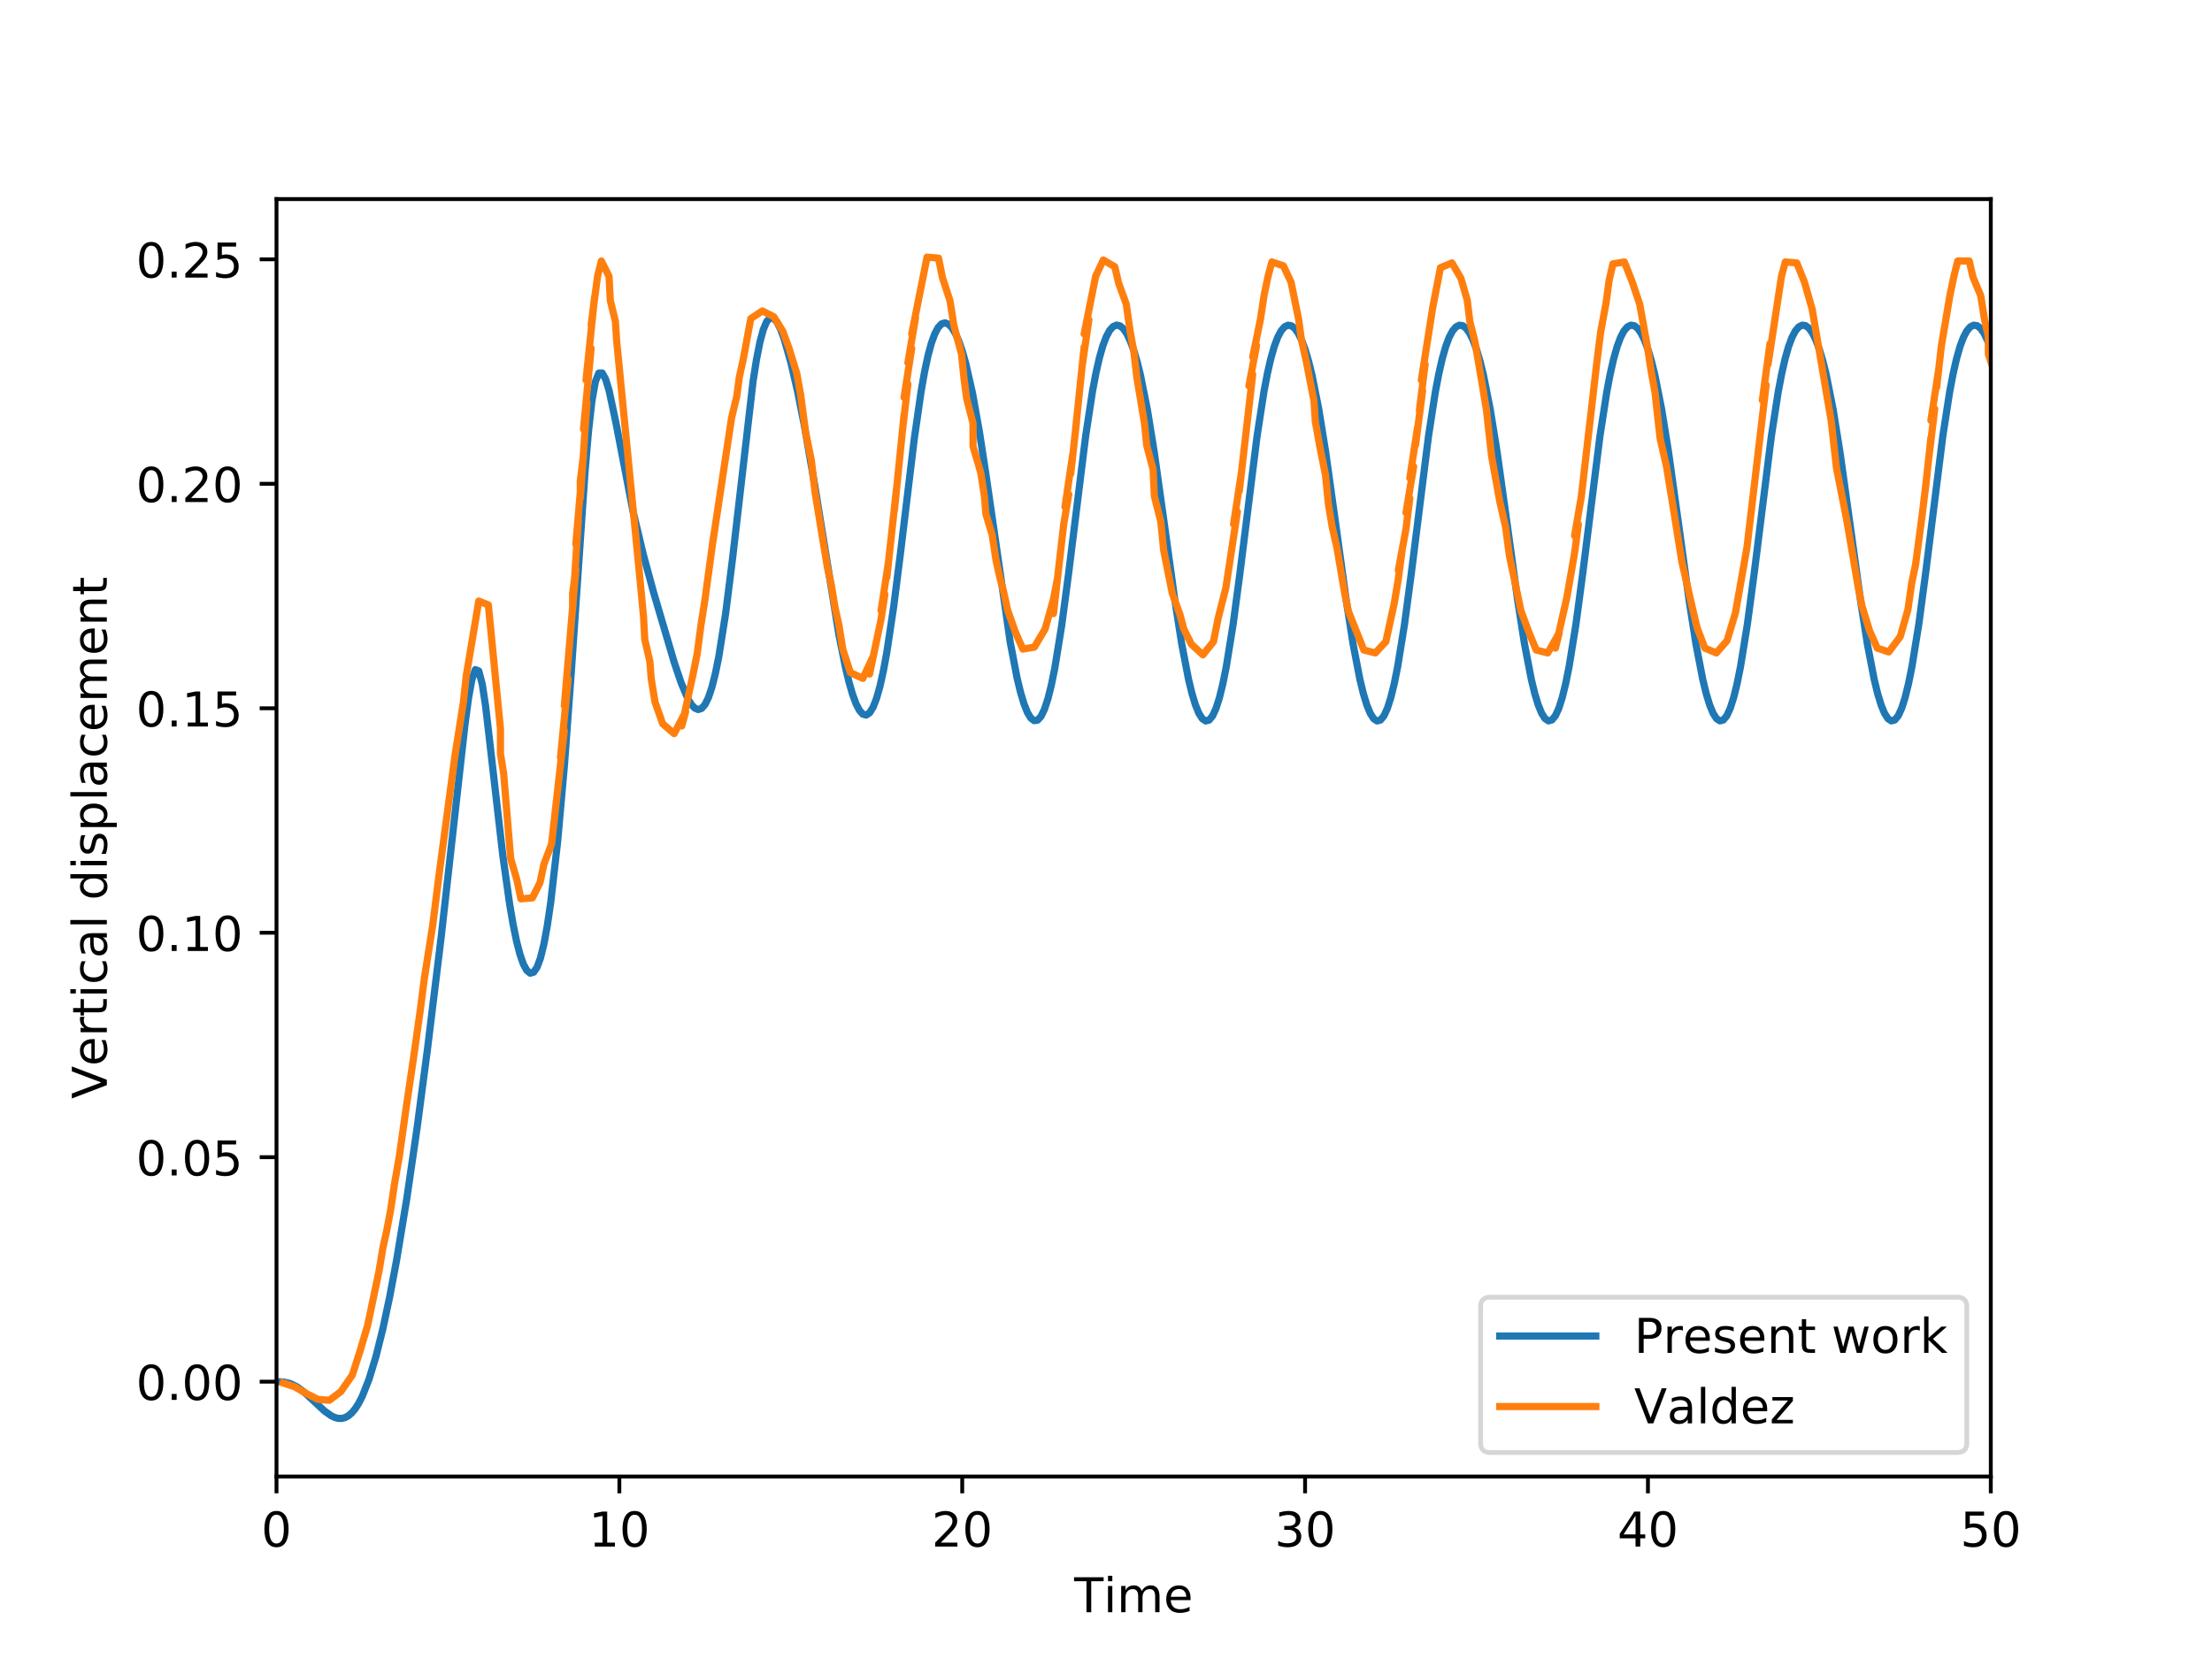 <?xml version="1.0" encoding="utf-8" standalone="no"?>
<!DOCTYPE svg PUBLIC "-//W3C//DTD SVG 1.1//EN"
  "http://www.w3.org/Graphics/SVG/1.1/DTD/svg11.dtd">
<!-- Created with matplotlib (http://matplotlib.org/) -->
<svg height="345.6pt" version="1.1" viewBox="0 0 460.8 345.6" width="460.8pt" xmlns="http://www.w3.org/2000/svg" xmlns:xlink="http://www.w3.org/1999/xlink">
 <defs>
  <style type="text/css">
*{stroke-linecap:butt;stroke-linejoin:round;}
  </style>
 </defs>
 <g id="figure_1">
  <g id="patch_1">
   <path d="M 0 345.6 
L 460.8 345.6 
L 460.8 0 
L 0 0 
z
" style="fill:#ffffff;"/>
  </g>
  <g id="axes_1">
   <g id="patch_2">
    <path d="M 57.6 307.584 
L 414.72 307.584 
L 414.72 41.472 
L 57.6 41.472 
z
" style="fill:#ffffff;"/>
   </g>
   <g id="matplotlib.axis_1">
    <g id="xtick_1">
     <g id="line2d_1">
      <defs>
       <path d="M 0 0 
L 0 3.5 
" id="m0ce1f1706d" style="stroke:#000000;stroke-width:0.8;"/>
      </defs>
      <g>
       <use style="stroke:#000000;stroke-width:0.8;" x="57.6" xlink:href="#m0ce1f1706d" y="307.584"/>
      </g>
     </g>
     <g id="text_1">
      <!-- 0 -->
      <defs>
       <path d="M 31.781 66.406 
Q 24.172 66.406 20.328 58.906 
Q 16.5 51.422 16.5 36.375 
Q 16.5 21.391 20.328 13.891 
Q 24.172 6.391 31.781 6.391 
Q 39.453 6.391 43.281 13.891 
Q 47.125 21.391 47.125 36.375 
Q 47.125 51.422 43.281 58.906 
Q 39.453 66.406 31.781 66.406 
z
M 31.781 74.219 
Q 44.047 74.219 50.516 64.516 
Q 56.984 54.828 56.984 36.375 
Q 56.984 17.969 50.516 8.266 
Q 44.047 -1.422 31.781 -1.422 
Q 19.531 -1.422 13.062 8.266 
Q 6.594 17.969 6.594 36.375 
Q 6.594 54.828 13.062 64.516 
Q 19.531 74.219 31.781 74.219 
z
" id="DejaVuSans-30"/>
      </defs>
      <g transform="translate(54.419 322.182)scale(0.1 -0.1)">
       <use xlink:href="#DejaVuSans-30"/>
      </g>
     </g>
    </g>
    <g id="xtick_2">
     <g id="line2d_2">
      <g>
       <use style="stroke:#000000;stroke-width:0.8;" x="129.024" xlink:href="#m0ce1f1706d" y="307.584"/>
      </g>
     </g>
     <g id="text_2">
      <!-- 10 -->
      <defs>
       <path d="M 12.406 8.297 
L 28.516 8.297 
L 28.516 63.922 
L 10.984 60.406 
L 10.984 69.391 
L 28.422 72.906 
L 38.281 72.906 
L 38.281 8.297 
L 54.391 8.297 
L 54.391 0 
L 12.406 0 
z
" id="DejaVuSans-31"/>
      </defs>
      <g transform="translate(122.662 322.182)scale(0.1 -0.1)">
       <use xlink:href="#DejaVuSans-31"/>
       <use x="63.623" xlink:href="#DejaVuSans-30"/>
      </g>
     </g>
    </g>
    <g id="xtick_3">
     <g id="line2d_3">
      <g>
       <use style="stroke:#000000;stroke-width:0.8;" x="200.448" xlink:href="#m0ce1f1706d" y="307.584"/>
      </g>
     </g>
     <g id="text_3">
      <!-- 20 -->
      <defs>
       <path d="M 19.188 8.297 
L 53.609 8.297 
L 53.609 0 
L 7.328 0 
L 7.328 8.297 
Q 12.938 14.109 22.625 23.891 
Q 32.328 33.688 34.812 36.531 
Q 39.547 41.844 41.422 45.531 
Q 43.312 49.219 43.312 52.781 
Q 43.312 58.594 39.234 62.25 
Q 35.156 65.922 28.609 65.922 
Q 23.969 65.922 18.812 64.312 
Q 13.672 62.703 7.812 59.422 
L 7.812 69.391 
Q 13.766 71.781 18.938 73 
Q 24.125 74.219 28.422 74.219 
Q 39.75 74.219 46.484 68.547 
Q 53.219 62.891 53.219 53.422 
Q 53.219 48.922 51.531 44.891 
Q 49.859 40.875 45.406 35.406 
Q 44.188 33.984 37.641 27.219 
Q 31.109 20.453 19.188 8.297 
z
" id="DejaVuSans-32"/>
      </defs>
      <g transform="translate(194.085 322.182)scale(0.1 -0.1)">
       <use xlink:href="#DejaVuSans-32"/>
       <use x="63.623" xlink:href="#DejaVuSans-30"/>
      </g>
     </g>
    </g>
    <g id="xtick_4">
     <g id="line2d_4">
      <g>
       <use style="stroke:#000000;stroke-width:0.8;" x="271.872" xlink:href="#m0ce1f1706d" y="307.584"/>
      </g>
     </g>
     <g id="text_4">
      <!-- 30 -->
      <defs>
       <path d="M 40.578 39.312 
Q 47.656 37.797 51.625 33 
Q 55.609 28.219 55.609 21.188 
Q 55.609 10.406 48.188 4.484 
Q 40.766 -1.422 27.094 -1.422 
Q 22.516 -1.422 17.656 -0.516 
Q 12.797 0.391 7.625 2.203 
L 7.625 11.719 
Q 11.719 9.328 16.594 8.109 
Q 21.484 6.891 26.812 6.891 
Q 36.078 6.891 40.938 10.547 
Q 45.797 14.203 45.797 21.188 
Q 45.797 27.641 41.281 31.266 
Q 36.766 34.906 28.719 34.906 
L 20.219 34.906 
L 20.219 43.016 
L 29.109 43.016 
Q 36.375 43.016 40.234 45.922 
Q 44.094 48.828 44.094 54.297 
Q 44.094 59.906 40.109 62.906 
Q 36.141 65.922 28.719 65.922 
Q 24.656 65.922 20.016 65.031 
Q 15.375 64.156 9.812 62.312 
L 9.812 71.094 
Q 15.438 72.656 20.344 73.438 
Q 25.25 74.219 29.594 74.219 
Q 40.828 74.219 47.359 69.109 
Q 53.906 64.016 53.906 55.328 
Q 53.906 49.266 50.438 45.094 
Q 46.969 40.922 40.578 39.312 
z
" id="DejaVuSans-33"/>
      </defs>
      <g transform="translate(265.51 322.182)scale(0.1 -0.1)">
       <use xlink:href="#DejaVuSans-33"/>
       <use x="63.623" xlink:href="#DejaVuSans-30"/>
      </g>
     </g>
    </g>
    <g id="xtick_5">
     <g id="line2d_5">
      <g>
       <use style="stroke:#000000;stroke-width:0.8;" x="343.296" xlink:href="#m0ce1f1706d" y="307.584"/>
      </g>
     </g>
     <g id="text_5">
      <!-- 40 -->
      <defs>
       <path d="M 37.797 64.312 
L 12.891 25.391 
L 37.797 25.391 
z
M 35.203 72.906 
L 47.609 72.906 
L 47.609 25.391 
L 58.016 25.391 
L 58.016 17.188 
L 47.609 17.188 
L 47.609 0 
L 37.797 0 
L 37.797 17.188 
L 4.891 17.188 
L 4.891 26.703 
z
" id="DejaVuSans-34"/>
      </defs>
      <g transform="translate(336.933 322.182)scale(0.1 -0.1)">
       <use xlink:href="#DejaVuSans-34"/>
       <use x="63.623" xlink:href="#DejaVuSans-30"/>
      </g>
     </g>
    </g>
    <g id="xtick_6">
     <g id="line2d_6">
      <g>
       <use style="stroke:#000000;stroke-width:0.8;" x="414.72" xlink:href="#m0ce1f1706d" y="307.584"/>
      </g>
     </g>
     <g id="text_6">
      <!-- 50 -->
      <defs>
       <path d="M 10.797 72.906 
L 49.516 72.906 
L 49.516 64.594 
L 19.828 64.594 
L 19.828 46.734 
Q 21.969 47.469 24.109 47.828 
Q 26.266 48.188 28.422 48.188 
Q 40.625 48.188 47.75 41.5 
Q 54.891 34.812 54.891 23.391 
Q 54.891 11.625 47.562 5.094 
Q 40.234 -1.422 26.906 -1.422 
Q 22.312 -1.422 17.547 -0.641 
Q 12.797 0.141 7.719 1.703 
L 7.719 11.625 
Q 12.109 9.234 16.797 8.062 
Q 21.484 6.891 26.703 6.891 
Q 35.156 6.891 40.078 11.328 
Q 45.016 15.766 45.016 23.391 
Q 45.016 31 40.078 35.438 
Q 35.156 39.891 26.703 39.891 
Q 22.75 39.891 18.812 39.016 
Q 14.891 38.141 10.797 36.281 
z
" id="DejaVuSans-35"/>
      </defs>
      <g transform="translate(408.358 322.182)scale(0.1 -0.1)">
       <use xlink:href="#DejaVuSans-35"/>
       <use x="63.623" xlink:href="#DejaVuSans-30"/>
      </g>
     </g>
    </g>
    <g id="text_7">
     <!-- Time -->
     <defs>
      <path d="M -0.297 72.906 
L 61.375 72.906 
L 61.375 64.594 
L 35.5 64.594 
L 35.5 0 
L 25.594 0 
L 25.594 64.594 
L -0.297 64.594 
z
" id="DejaVuSans-54"/>
      <path d="M 9.422 54.688 
L 18.406 54.688 
L 18.406 0 
L 9.422 0 
z
M 9.422 75.984 
L 18.406 75.984 
L 18.406 64.594 
L 9.422 64.594 
z
" id="DejaVuSans-69"/>
      <path d="M 52 44.188 
Q 55.375 50.25 60.062 53.125 
Q 64.75 56 71.094 56 
Q 79.641 56 84.281 50.016 
Q 88.922 44.047 88.922 33.016 
L 88.922 0 
L 79.891 0 
L 79.891 32.719 
Q 79.891 40.578 77.094 44.375 
Q 74.312 48.188 68.609 48.188 
Q 61.625 48.188 57.562 43.547 
Q 53.516 38.922 53.516 30.906 
L 53.516 0 
L 44.484 0 
L 44.484 32.719 
Q 44.484 40.625 41.703 44.406 
Q 38.922 48.188 33.109 48.188 
Q 26.219 48.188 22.156 43.531 
Q 18.109 38.875 18.109 30.906 
L 18.109 0 
L 9.078 0 
L 9.078 54.688 
L 18.109 54.688 
L 18.109 46.188 
Q 21.188 51.219 25.484 53.609 
Q 29.781 56 35.688 56 
Q 41.656 56 45.828 52.969 
Q 50 49.953 52 44.188 
z
" id="DejaVuSans-6d"/>
      <path d="M 56.203 29.594 
L 56.203 25.203 
L 14.891 25.203 
Q 15.484 15.922 20.484 11.062 
Q 25.484 6.203 34.422 6.203 
Q 39.594 6.203 44.453 7.469 
Q 49.312 8.734 54.109 11.281 
L 54.109 2.781 
Q 49.266 0.734 44.188 -0.344 
Q 39.109 -1.422 33.891 -1.422 
Q 20.797 -1.422 13.156 6.188 
Q 5.516 13.812 5.516 26.812 
Q 5.516 40.234 12.766 48.109 
Q 20.016 56 32.328 56 
Q 43.359 56 49.781 48.891 
Q 56.203 41.797 56.203 29.594 
z
M 47.219 32.234 
Q 47.125 39.594 43.094 43.984 
Q 39.062 48.391 32.422 48.391 
Q 24.906 48.391 20.391 44.141 
Q 15.875 39.891 15.188 32.172 
z
" id="DejaVuSans-65"/>
     </defs>
     <g transform="translate(223.773 335.861)scale(0.1 -0.1)">
      <use xlink:href="#DejaVuSans-54"/>
      <use x="61.037" xlink:href="#DejaVuSans-69"/>
      <use x="88.82" xlink:href="#DejaVuSans-6d"/>
      <use x="186.232" xlink:href="#DejaVuSans-65"/>
     </g>
    </g>
   </g>
   <g id="matplotlib.axis_2">
    <g id="ytick_1">
     <g id="line2d_7">
      <defs>
       <path d="M 0 0 
L -3.5 0 
" id="m05d516fa86" style="stroke:#000000;stroke-width:0.8;"/>
      </defs>
      <g>
       <use style="stroke:#000000;stroke-width:0.8;" x="57.6" xlink:href="#m05d516fa86" y="287.826"/>
      </g>
     </g>
     <g id="text_8">
      <!-- 0.00 -->
      <defs>
       <path d="M 10.688 12.406 
L 21 12.406 
L 21 0 
L 10.688 0 
z
" id="DejaVuSans-2e"/>
      </defs>
      <g transform="translate(28.334 291.625)scale(0.1 -0.1)">
       <use xlink:href="#DejaVuSans-30"/>
       <use x="63.623" xlink:href="#DejaVuSans-2e"/>
       <use x="95.41" xlink:href="#DejaVuSans-30"/>
       <use x="159.033" xlink:href="#DejaVuSans-30"/>
      </g>
     </g>
    </g>
    <g id="ytick_2">
     <g id="line2d_8">
      <g>
       <use style="stroke:#000000;stroke-width:0.8;" x="57.6" xlink:href="#m05d516fa86" y="241.066"/>
      </g>
     </g>
     <g id="text_9">
      <!-- 0.05 -->
      <g transform="translate(28.334 244.865)scale(0.1 -0.1)">
       <use xlink:href="#DejaVuSans-30"/>
       <use x="63.623" xlink:href="#DejaVuSans-2e"/>
       <use x="95.41" xlink:href="#DejaVuSans-30"/>
       <use x="159.033" xlink:href="#DejaVuSans-35"/>
      </g>
     </g>
    </g>
    <g id="ytick_3">
     <g id="line2d_9">
      <g>
       <use style="stroke:#000000;stroke-width:0.8;" x="57.6" xlink:href="#m05d516fa86" y="194.305"/>
      </g>
     </g>
     <g id="text_10">
      <!-- 0.10 -->
      <g transform="translate(28.334 198.104)scale(0.1 -0.1)">
       <use xlink:href="#DejaVuSans-30"/>
       <use x="63.623" xlink:href="#DejaVuSans-2e"/>
       <use x="95.41" xlink:href="#DejaVuSans-31"/>
       <use x="159.033" xlink:href="#DejaVuSans-30"/>
      </g>
     </g>
    </g>
    <g id="ytick_4">
     <g id="line2d_10">
      <g>
       <use style="stroke:#000000;stroke-width:0.8;" x="57.6" xlink:href="#m05d516fa86" y="147.544"/>
      </g>
     </g>
     <g id="text_11">
      <!-- 0.15 -->
      <g transform="translate(28.334 151.344)scale(0.1 -0.1)">
       <use xlink:href="#DejaVuSans-30"/>
       <use x="63.623" xlink:href="#DejaVuSans-2e"/>
       <use x="95.41" xlink:href="#DejaVuSans-31"/>
       <use x="159.033" xlink:href="#DejaVuSans-35"/>
      </g>
     </g>
    </g>
    <g id="ytick_5">
     <g id="line2d_11">
      <g>
       <use style="stroke:#000000;stroke-width:0.8;" x="57.6" xlink:href="#m05d516fa86" y="100.784"/>
      </g>
     </g>
     <g id="text_12">
      <!-- 0.20 -->
      <g transform="translate(28.334 104.583)scale(0.1 -0.1)">
       <use xlink:href="#DejaVuSans-30"/>
       <use x="63.623" xlink:href="#DejaVuSans-2e"/>
       <use x="95.41" xlink:href="#DejaVuSans-32"/>
       <use x="159.033" xlink:href="#DejaVuSans-30"/>
      </g>
     </g>
    </g>
    <g id="ytick_6">
     <g id="line2d_12">
      <g>
       <use style="stroke:#000000;stroke-width:0.8;" x="57.6" xlink:href="#m05d516fa86" y="54.023"/>
      </g>
     </g>
     <g id="text_13">
      <!-- 0.25 -->
      <g transform="translate(28.334 57.822)scale(0.1 -0.1)">
       <use xlink:href="#DejaVuSans-30"/>
       <use x="63.623" xlink:href="#DejaVuSans-2e"/>
       <use x="95.41" xlink:href="#DejaVuSans-32"/>
       <use x="159.033" xlink:href="#DejaVuSans-35"/>
      </g>
     </g>
    </g>
    <g id="text_14">
     <!-- Vertical displacement -->
     <defs>
      <path d="M 28.609 0 
L 0.781 72.906 
L 11.078 72.906 
L 34.188 11.531 
L 57.328 72.906 
L 67.578 72.906 
L 39.797 0 
z
" id="DejaVuSans-56"/>
      <path d="M 41.109 46.297 
Q 39.594 47.172 37.812 47.578 
Q 36.031 48 33.891 48 
Q 26.266 48 22.188 43.047 
Q 18.109 38.094 18.109 28.812 
L 18.109 0 
L 9.078 0 
L 9.078 54.688 
L 18.109 54.688 
L 18.109 46.188 
Q 20.953 51.172 25.484 53.578 
Q 30.031 56 36.531 56 
Q 37.453 56 38.578 55.875 
Q 39.703 55.766 41.062 55.516 
z
" id="DejaVuSans-72"/>
      <path d="M 18.312 70.219 
L 18.312 54.688 
L 36.812 54.688 
L 36.812 47.703 
L 18.312 47.703 
L 18.312 18.016 
Q 18.312 11.328 20.141 9.422 
Q 21.969 7.516 27.594 7.516 
L 36.812 7.516 
L 36.812 0 
L 27.594 0 
Q 17.188 0 13.234 3.875 
Q 9.281 7.766 9.281 18.016 
L 9.281 47.703 
L 2.688 47.703 
L 2.688 54.688 
L 9.281 54.688 
L 9.281 70.219 
z
" id="DejaVuSans-74"/>
      <path d="M 48.781 52.594 
L 48.781 44.188 
Q 44.969 46.297 41.141 47.344 
Q 37.312 48.391 33.406 48.391 
Q 24.656 48.391 19.812 42.844 
Q 14.984 37.312 14.984 27.297 
Q 14.984 17.281 19.812 11.734 
Q 24.656 6.203 33.406 6.203 
Q 37.312 6.203 41.141 7.25 
Q 44.969 8.297 48.781 10.406 
L 48.781 2.094 
Q 45.016 0.344 40.984 -0.531 
Q 36.969 -1.422 32.422 -1.422 
Q 20.062 -1.422 12.781 6.344 
Q 5.516 14.109 5.516 27.297 
Q 5.516 40.672 12.859 48.328 
Q 20.219 56 33.016 56 
Q 37.156 56 41.109 55.141 
Q 45.062 54.297 48.781 52.594 
z
" id="DejaVuSans-63"/>
      <path d="M 34.281 27.484 
Q 23.391 27.484 19.188 25 
Q 14.984 22.516 14.984 16.5 
Q 14.984 11.719 18.141 8.906 
Q 21.297 6.109 26.703 6.109 
Q 34.188 6.109 38.703 11.406 
Q 43.219 16.703 43.219 25.484 
L 43.219 27.484 
z
M 52.203 31.203 
L 52.203 0 
L 43.219 0 
L 43.219 8.297 
Q 40.141 3.328 35.547 0.953 
Q 30.953 -1.422 24.312 -1.422 
Q 15.922 -1.422 10.953 3.297 
Q 6 8.016 6 15.922 
Q 6 25.141 12.172 29.828 
Q 18.359 34.516 30.609 34.516 
L 43.219 34.516 
L 43.219 35.406 
Q 43.219 41.609 39.141 45 
Q 35.062 48.391 27.688 48.391 
Q 23 48.391 18.547 47.266 
Q 14.109 46.141 10.016 43.891 
L 10.016 52.203 
Q 14.938 54.109 19.578 55.047 
Q 24.219 56 28.609 56 
Q 40.484 56 46.344 49.844 
Q 52.203 43.703 52.203 31.203 
z
" id="DejaVuSans-61"/>
      <path d="M 9.422 75.984 
L 18.406 75.984 
L 18.406 0 
L 9.422 0 
z
" id="DejaVuSans-6c"/>
      <path id="DejaVuSans-20"/>
      <path d="M 45.406 46.391 
L 45.406 75.984 
L 54.391 75.984 
L 54.391 0 
L 45.406 0 
L 45.406 8.203 
Q 42.578 3.328 38.25 0.953 
Q 33.938 -1.422 27.875 -1.422 
Q 17.969 -1.422 11.734 6.484 
Q 5.516 14.406 5.516 27.297 
Q 5.516 40.188 11.734 48.094 
Q 17.969 56 27.875 56 
Q 33.938 56 38.25 53.625 
Q 42.578 51.266 45.406 46.391 
z
M 14.797 27.297 
Q 14.797 17.391 18.875 11.75 
Q 22.953 6.109 30.078 6.109 
Q 37.203 6.109 41.297 11.75 
Q 45.406 17.391 45.406 27.297 
Q 45.406 37.203 41.297 42.844 
Q 37.203 48.484 30.078 48.484 
Q 22.953 48.484 18.875 42.844 
Q 14.797 37.203 14.797 27.297 
z
" id="DejaVuSans-64"/>
      <path d="M 44.281 53.078 
L 44.281 44.578 
Q 40.484 46.531 36.375 47.5 
Q 32.281 48.484 27.875 48.484 
Q 21.188 48.484 17.844 46.438 
Q 14.5 44.391 14.5 40.281 
Q 14.5 37.156 16.891 35.375 
Q 19.281 33.594 26.516 31.984 
L 29.594 31.297 
Q 39.156 29.25 43.188 25.516 
Q 47.219 21.781 47.219 15.094 
Q 47.219 7.469 41.188 3.016 
Q 35.156 -1.422 24.609 -1.422 
Q 20.219 -1.422 15.453 -0.562 
Q 10.688 0.297 5.422 2 
L 5.422 11.281 
Q 10.406 8.688 15.234 7.391 
Q 20.062 6.109 24.812 6.109 
Q 31.156 6.109 34.562 8.281 
Q 37.984 10.453 37.984 14.406 
Q 37.984 18.062 35.516 20.016 
Q 33.062 21.969 24.703 23.781 
L 21.578 24.516 
Q 13.234 26.266 9.516 29.906 
Q 5.812 33.547 5.812 39.891 
Q 5.812 47.609 11.281 51.797 
Q 16.75 56 26.812 56 
Q 31.781 56 36.172 55.266 
Q 40.578 54.547 44.281 53.078 
z
" id="DejaVuSans-73"/>
      <path d="M 18.109 8.203 
L 18.109 -20.797 
L 9.078 -20.797 
L 9.078 54.688 
L 18.109 54.688 
L 18.109 46.391 
Q 20.953 51.266 25.266 53.625 
Q 29.594 56 35.594 56 
Q 45.562 56 51.781 48.094 
Q 58.016 40.188 58.016 27.297 
Q 58.016 14.406 51.781 6.484 
Q 45.562 -1.422 35.594 -1.422 
Q 29.594 -1.422 25.266 0.953 
Q 20.953 3.328 18.109 8.203 
z
M 48.688 27.297 
Q 48.688 37.203 44.609 42.844 
Q 40.531 48.484 33.406 48.484 
Q 26.266 48.484 22.188 42.844 
Q 18.109 37.203 18.109 27.297 
Q 18.109 17.391 22.188 11.75 
Q 26.266 6.109 33.406 6.109 
Q 40.531 6.109 44.609 11.75 
Q 48.688 17.391 48.688 27.297 
z
" id="DejaVuSans-70"/>
      <path d="M 54.891 33.016 
L 54.891 0 
L 45.906 0 
L 45.906 32.719 
Q 45.906 40.484 42.875 44.328 
Q 39.844 48.188 33.797 48.188 
Q 26.516 48.188 22.312 43.547 
Q 18.109 38.922 18.109 30.906 
L 18.109 0 
L 9.078 0 
L 9.078 54.688 
L 18.109 54.688 
L 18.109 46.188 
Q 21.344 51.125 25.703 53.562 
Q 30.078 56 35.797 56 
Q 45.219 56 50.047 50.172 
Q 54.891 44.344 54.891 33.016 
z
" id="DejaVuSans-6e"/>
     </defs>
     <g transform="translate(22.255 228.912)rotate(-90)scale(0.1 -0.1)">
      <use xlink:href="#DejaVuSans-56"/>
      <use x="68.299" xlink:href="#DejaVuSans-65"/>
      <use x="129.822" xlink:href="#DejaVuSans-72"/>
      <use x="170.936" xlink:href="#DejaVuSans-74"/>
      <use x="210.145" xlink:href="#DejaVuSans-69"/>
      <use x="237.928" xlink:href="#DejaVuSans-63"/>
      <use x="292.908" xlink:href="#DejaVuSans-61"/>
      <use x="354.188" xlink:href="#DejaVuSans-6c"/>
      <use x="381.971" xlink:href="#DejaVuSans-20"/>
      <use x="413.758" xlink:href="#DejaVuSans-64"/>
      <use x="477.234" xlink:href="#DejaVuSans-69"/>
      <use x="505.018" xlink:href="#DejaVuSans-73"/>
      <use x="557.117" xlink:href="#DejaVuSans-70"/>
      <use x="620.594" xlink:href="#DejaVuSans-6c"/>
      <use x="648.377" xlink:href="#DejaVuSans-61"/>
      <use x="709.656" xlink:href="#DejaVuSans-63"/>
      <use x="764.637" xlink:href="#DejaVuSans-65"/>
      <use x="826.16" xlink:href="#DejaVuSans-6d"/>
      <use x="923.572" xlink:href="#DejaVuSans-65"/>
      <use x="985.096" xlink:href="#DejaVuSans-6e"/>
      <use x="1048.475" xlink:href="#DejaVuSans-74"/>
     </g>
    </g>
   </g>
   <g id="line2d_13">
    <path clip-path="url(#p7e4a4b2220)" d="M 57.6 287.826 
L 59.028 287.887 
L 60.457 288.217 
L 61.885 288.916 
L 63.314 289.964 
L 65.457 291.949 
L 67.599 293.939 
L 69.028 294.949 
L 69.742 295.284 
L 70.456 295.471 
L 71.171 295.488 
L 71.885 295.311 
L 72.599 294.919 
L 73.313 294.296 
L 74.028 293.425 
L 74.742 292.297 
L 75.456 290.901 
L 76.884 287.294 
L 78.313 282.601 
L 79.741 276.878 
L 81.17 270.2 
L 82.598 262.623 
L 84.741 249.692 
L 86.884 234.989 
L 89.027 218.734 
L 91.884 195.375 
L 94.74 169.894 
L 96.883 150.762 
L 97.597 145.481 
L 98.312 141.53 
L 99.026 139.49 
L 99.74 139.786 
L 100.454 142.477 
L 101.169 147.163 
L 102.597 159.562 
L 104.74 178.187 
L 106.168 188.365 
L 106.883 192.533 
L 107.597 196.017 
L 108.311 198.79 
L 109.025 200.84 
L 109.74 202.16 
L 110.454 202.735 
L 111.168 202.53 
L 111.882 201.489 
L 112.596 199.55 
L 113.311 196.652 
L 114.025 192.76 
L 114.739 187.88 
L 116.168 175.306 
L 117.596 159.207 
L 119.025 139.801 
L 121.882 98.132 
L 122.596 89.842 
L 123.31 83.519 
L 124.024 79.513 
L 124.739 77.722 
L 125.453 77.7 
L 126.167 79.001 
L 126.881 81.344 
L 128.31 88.078 
L 131.881 106.578 
L 134.024 115.563 
L 136.166 123.446 
L 140.452 137.976 
L 141.88 142.22 
L 143.309 145.588 
L 144.023 146.763 
L 144.737 147.521 
L 145.452 147.811 
L 146.166 147.571 
L 146.88 146.743 
L 147.594 145.277 
L 148.308 143.14 
L 149.023 140.314 
L 149.737 136.801 
L 151.165 127.787 
L 152.594 116.435 
L 156.879 79.408 
L 157.594 74.876 
L 158.308 71.266 
L 159.022 68.613 
L 159.736 66.937 
L 160.451 66.209 
L 161.165 66.321 
L 161.879 67.13 
L 162.593 68.535 
L 163.308 70.452 
L 164.736 75.457 
L 166.164 81.62 
L 167.593 88.815 
L 169.736 101.153 
L 174.735 132.107 
L 176.164 139.215 
L 176.878 142.147 
L 177.592 144.608 
L 178.307 146.56 
L 179.021 147.962 
L 179.735 148.773 
L 180.449 148.956 
L 181.164 148.483 
L 181.878 147.336 
L 182.592 145.504 
L 183.306 142.986 
L 184.02 139.786 
L 184.735 135.925 
L 186.163 126.426 
L 187.592 115.164 
L 190.449 91.497 
L 191.877 81.567 
L 192.591 77.509 
L 193.306 74.146 
L 194.02 71.495 
L 194.734 69.531 
L 195.448 68.201 
L 196.163 67.456 
L 196.877 67.25 
L 197.591 67.535 
L 198.305 68.277 
L 199.02 69.454 
L 199.734 71.069 
L 200.448 73.126 
L 201.162 75.621 
L 202.591 81.909 
L 204.019 89.884 
L 205.448 99.232 
L 210.447 133.802 
L 211.876 141.234 
L 212.59 144.193 
L 213.304 146.592 
L 214.019 148.398 
L 214.733 149.584 
L 215.447 150.128 
L 216.161 150.011 
L 216.876 149.215 
L 217.59 147.73 
L 218.304 145.555 
L 219.018 142.701 
L 219.732 139.19 
L 221.161 130.371 
L 222.589 119.638 
L 226.161 90.845 
L 227.589 81.507 
L 228.303 77.721 
L 229.018 74.571 
L 229.732 72.058 
L 230.446 70.157 
L 231.16 68.829 
L 231.875 68.03 
L 232.589 67.721 
L 233.303 67.874 
L 234.017 68.471 
L 234.732 69.507 
L 235.446 70.986 
L 236.16 72.921 
L 236.874 75.321 
L 237.588 78.191 
L 239.017 85.323 
L 240.445 94.138 
L 242.588 109.434 
L 244.731 124.945 
L 246.159 134.071 
L 247.588 141.496 
L 248.302 144.435 
L 249.016 146.803 
L 249.731 148.568 
L 250.445 149.704 
L 251.159 150.191 
L 251.873 150.013 
L 252.588 149.157 
L 253.302 147.617 
L 254.016 145.393 
L 254.73 142.499 
L 255.444 138.959 
L 256.873 130.118 
L 258.301 119.415 
L 261.873 90.841 
L 263.301 81.597 
L 264.015 77.843 
L 264.73 74.711 
L 265.444 72.198 
L 266.158 70.282 
L 266.872 68.926 
L 267.587 68.092 
L 268.301 67.744 
L 269.015 67.855 
L 269.729 68.413 
L 270.444 69.416 
L 271.158 70.874 
L 271.872 72.796 
L 272.586 75.193 
L 273.3 78.073 
L 274.729 85.251 
L 276.157 94.125 
L 278.3 109.503 
L 280.443 125.043 
L 281.871 134.167 
L 283.3 141.574 
L 284.014 144.499 
L 284.728 146.851 
L 285.443 148.599 
L 286.157 149.718 
L 286.871 150.188 
L 287.585 149.994 
L 288.3 149.123 
L 289.014 147.57 
L 289.728 145.337 
L 290.442 142.436 
L 291.156 138.893 
L 292.585 130.055 
L 294.013 119.364 
L 297.585 90.855 
L 299.013 81.629 
L 299.727 77.877 
L 300.442 74.744 
L 301.156 72.227 
L 301.87 70.305 
L 302.584 68.942 
L 303.299 68.1 
L 304.013 67.745 
L 304.727 67.85 
L 305.441 68.403 
L 306.156 69.403 
L 306.87 70.858 
L 307.584 72.781 
L 308.298 75.18 
L 309.012 78.062 
L 310.441 85.247 
L 311.869 94.129 
L 314.012 109.511 
L 316.155 125.052 
L 317.583 134.172 
L 319.012 141.574 
L 319.726 144.496 
L 320.44 146.846 
L 321.155 148.591 
L 321.869 149.707 
L 322.583 150.175 
L 323.297 149.98 
L 324.012 149.109 
L 324.726 147.556 
L 325.44 145.323 
L 326.154 142.424 
L 326.868 138.882 
L 328.297 130.047 
L 329.725 119.362 
L 333.297 90.862 
L 334.725 81.635 
L 335.439 77.883 
L 336.154 74.749 
L 336.868 72.231 
L 337.582 70.306 
L 338.296 68.941 
L 339.011 68.097 
L 339.725 67.74 
L 340.439 67.843 
L 341.153 68.395 
L 341.868 69.396 
L 342.582 70.852 
L 343.296 72.775 
L 344.01 75.176 
L 344.724 78.06 
L 346.153 85.248 
L 347.581 94.132 
L 349.724 109.516 
L 351.867 125.055 
L 353.295 134.173 
L 354.724 141.574 
L 355.438 144.496 
L 356.152 146.844 
L 356.867 148.588 
L 357.581 149.705 
L 358.295 150.172 
L 359.009 149.977 
L 359.724 149.105 
L 360.438 147.552 
L 361.152 145.32 
L 361.866 142.421 
L 362.58 138.879 
L 364.009 130.046 
L 365.437 119.362 
L 369.009 90.864 
L 370.437 81.637 
L 371.151 77.884 
L 371.866 74.75 
L 372.58 72.231 
L 373.294 70.306 
L 374.008 68.941 
L 374.723 68.096 
L 375.437 67.739 
L 376.151 67.843 
L 376.865 68.395 
L 377.58 69.395 
L 378.294 70.851 
L 379.008 72.775 
L 379.722 75.176 
L 380.436 78.06 
L 381.865 85.248 
L 383.293 94.132 
L 385.436 109.516 
L 387.579 125.055 
L 389.007 134.173 
L 390.436 141.574 
L 391.15 144.495 
L 391.864 146.843 
L 392.579 148.588 
L 393.293 149.704 
L 394.007 150.172 
L 394.721 149.976 
L 395.436 149.105 
L 396.15 147.552 
L 396.864 145.32 
L 397.578 142.421 
L 398.292 138.879 
L 399.721 130.046 
L 401.149 119.363 
L 404.721 90.864 
L 406.149 81.637 
L 406.863 77.885 
L 407.578 74.75 
L 408.292 72.231 
L 409.006 70.306 
L 409.72 68.94 
L 410.435 68.096 
L 411.149 67.739 
L 411.863 67.842 
L 412.577 68.395 
L 413.292 69.395 
L 414.006 70.851 
L 414.72 72.775 
L 415.434 75.175 
L 416.148 78.06 
L 417.577 85.248 
L 419.005 94.132 
L 421.148 109.516 
L 423.291 125.055 
L 424.719 134.173 
L 426.148 141.573 
L 426.862 144.495 
L 427.576 146.843 
L 428.291 148.588 
L 429.005 149.704 
L 429.719 150.172 
L 430.433 149.976 
L 431.148 149.105 
L 431.862 147.552 
L 432.576 145.32 
L 433.29 142.421 
L 434.004 138.88 
L 435.433 130.047 
L 436.861 119.363 
L 440.433 90.864 
L 441.861 81.637 
L 442.575 77.885 
L 443.29 74.75 
L 443.29 74.75 
" style="fill:none;stroke:#1f77b4;stroke-linecap:square;stroke-width:1.5;"/>
   </g>
   <g id="line2d_14">
    <path clip-path="url(#p7e4a4b2220)" d="M 59.025 288.104 
L 61.419 288.905 
L 63.814 290.305 
L 66.208 291.506 
L 68.603 291.706 
L 70.998 289.905 
L 73.392 286.453 
L 74.988 281.5 
L 76.585 276.097 
L 78.979 264.691 
L 79.777 259.888 
L 80.576 256.286 
L 81.374 252.083 
L 82.172 246.68 
L 83.17 240.977 
L 84.567 231.071 
L 86.163 220.265 
L 87.56 210.359 
L 88.398 203.815 
L 90.154 192.649 
L 91.551 181.542 
L 94.743 157.678 
L 96.539 146.222 
L 97.138 140.719 
L 98.934 130.012 
L 99.732 125.21 
L 101.727 126.01 
L 104.255 151.825 
L 104.255 157.028 
L 104.92 161.13 
L 106.383 178.841 
L 107.714 183.443 
L 108.512 187.246 
L 110.907 187.046 
L 112.503 183.844 
L 113.301 180.041 
L 114.897 175.839 
L 117.558 152.225 
L 116.76 157.829 
L 118.356 141.419 
L 117.558 147.022 
L 119.953 118.606 
L 119.287 123.609 
L 119.287 126.911 
L 120.485 108.3 
L 119.953 113.403 
L 121.549 94.792 
L 120.884 100.195 
L 120.884 103.797 
L 122.281 83.836 
L 121.549 89.389 
L 123.145 72.579 
L 122.48 77.382 
L 122.081 79.183 
L 123.877 61.773 
L 123.145 67.776 
L 124.476 57.57 
L 125.274 54.368 
L 126.87 57.57 
L 127.136 62.573 
L 128.2 66.976 
L 128.466 71.078 
L 130.462 91.49 
L 133.256 120.007 
L 134.054 128.411 
L 134.32 133.214 
L 135.384 137.817 
L 135.65 141.319 
L 136.448 146.222 
L 138.045 150.774 
L 140.439 152.826 
L 142.834 148.223 
L 142.036 151.225 
L 144.43 140.218 
L 145.228 136.216 
L 146.026 130.213 
L 146.825 125.11 
L 148.421 113.403 
L 152.412 86.987 
L 153.476 82.585 
L 154.008 78.583 
L 154.806 74.98 
L 156.403 66.375 
L 158.797 64.775 
L 161.192 65.975 
L 163.054 68.977 
L 164.385 72.579 
L 165.981 77.782 
L 166.779 82.185 
L 167.843 90.189 
L 169.014 95.873 
L 169.772 102.446 
L 171.568 113.403 
L 172.366 118.206 
L 173.165 121.808 
L 173.963 126.61 
L 174.761 130.213 
L 175.559 135.215 
L 177.155 140.118 
L 179.75 141.319 
L 181.945 136.616 
L 181.146 140.418 
L 183.541 129.012 
L 184.339 123.809 
L 183.541 127.211 
L 185.137 116.705 
L 184.738 120.307 
L 186.734 101.996 
L 186.335 106.199 
L 188.33 86.387 
L 187.931 90.289 
L 189.128 79.983 
L 188.33 82.785 
L 189.926 72.579 
L 189.128 75.581 
L 190.725 66.175 
L 189.926 69.577 
L 193.119 53.568 
L 195.514 53.768 
L 196.312 57.77 
L 197.908 62.673 
L 198.706 67.776 
L 200.303 73.78 
L 200.835 78.983 
L 201.367 82.985 
L 202.697 88.188 
L 202.697 92.991 
L 204.294 98.394 
L 205.092 103.497 
L 205.358 106.999 
L 206.688 111.402 
L 207.486 116.705 
L 208.285 120.307 
L 209.083 123.308 
L 209.881 127.011 
L 211.477 131.563 
L 213.074 135.215 
L 215.468 134.815 
L 217.703 131.053 
L 219.459 124.809 
L 220.257 120.607 
L 219.459 127.811 
L 221.588 109.2 
L 222.652 102.997 
L 221.854 105.598 
L 223.45 94.792 
L 223.051 98.694 
L 224.248 87.888 
L 223.849 91.49 
L 225.844 72.279 
L 225.445 76.181 
L 226.842 66.576 
L 225.844 69.577 
L 228.239 57.57 
L 229.835 54.168 
L 232.23 55.569 
L 233.028 58.971 
L 234.624 63.374 
L 235.423 68.977 
L 236.221 73.38 
L 236.819 78.583 
L 238.416 88.188 
L 238.881 92.791 
L 240.212 97.794 
L 240.478 103.397 
L 241.808 108.6 
L 242.407 114.603 
L 244.203 123.609 
L 245.799 128.011 
L 246.597 131.013 
L 248.194 134.215 
L 250.588 136.416 
L 252.783 133.665 
L 253.781 128.712 
L 255.377 122.408 
L 257.772 106.599 
L 256.974 109.2 
L 258.57 98.694 
L 258.171 102.296 
L 260.964 77.982 
L 260.166 80.384 
L 261.763 71.979 
L 260.964 74.38 
L 262.561 66.576 
L 263.359 61.373 
L 264.157 57.57 
L 264.955 54.569 
L 267.35 55.369 
L 268.946 58.771 
L 270.543 66.576 
L 271.075 70.578 
L 272.139 75.381 
L 273.735 83.585 
L 274.001 87.788 
L 274.933 92.991 
L 276.13 98.994 
L 276.728 104.998 
L 277.527 109.801 
L 278.524 114.203 
L 280.121 123.609 
L 280.919 127.411 
L 284.112 135.416 
L 286.506 136.016 
L 288.701 133.665 
L 290.497 125.41 
L 291.295 120.607 
L 292.093 114.603 
L 291.295 118.806 
L 292.892 110.201 
L 293.69 103.797 
L 292.892 106.799 
L 294.488 97.193 
L 293.69 99.595 
L 295.286 89.089 
L 294.887 92.691 
L 296.35 81.384 
L 295.685 85.487 
L 296.883 75.881 
L 296.084 79.183 
L 298.479 63.974 
L 300.075 55.769 
L 302.47 54.769 
L 304.332 57.971 
L 305.662 62.573 
L 306.195 66.976 
L 307.259 71.178 
L 308.855 80.584 
L 309.653 85.386 
L 310.718 94.992 
L 312.447 104.548 
L 313.644 109.801 
L 314.442 115.804 
L 316.837 127.211 
L 318.433 131.563 
L 320.03 135.416 
L 322.424 136.016 
L 324.819 131.813 
L 324.021 135.015 
L 326.415 124.409 
L 328.012 115.204 
L 328.81 109.2 
L 328.012 111.602 
L 329.408 103.497 
L 331.204 87.888 
L 330.805 91.49 
L 332.601 75.881 
L 333.439 69.217 
L 334.597 62.973 
L 335.195 58.471 
L 335.993 54.969 
L 338.388 54.569 
L 339.984 58.621 
L 341.581 63.374 
L 343.177 72.179 
L 343.975 77.382 
L 344.773 81.784 
L 345.838 91.39 
L 347.168 97.193 
L 348.764 106.999 
L 350.361 117.005 
L 352.755 127.511 
L 353.553 130.813 
L 355.15 135.015 
L 357.544 136.016 
L 359.779 133.454 
L 361.535 127.611 
L 363.93 114.003 
L 367.921 80.183 
L 367.122 83.385 
L 368.719 71.578 
L 368.32 75.881 
L 371.113 57.57 
L 371.911 54.569 
L 374.306 54.769 
L 375.902 58.771 
L 377.499 64.374 
L 381.49 87.788 
L 382.554 97.393 
L 384.682 108.2 
L 387.077 122.208 
L 387.875 126.21 
L 389.471 131.413 
L 391.068 135.015 
L 393.462 135.816 
L 395.857 132.614 
L 397.453 127.011 
L 398.251 121.407 
L 399.05 117.605 
L 400.446 107.099 
L 401.444 98.794 
L 401.045 102.296 
L 402.242 91.19 
L 401.843 95.092 
L 403.04 85.186 
L 402.242 87.588 
L 403.839 77.082 
L 403.44 80.684 
L 404.437 71.979 
L 406.233 61.373 
L 407.031 57.57 
L 407.83 54.368 
L 410.224 54.368 
L 411.022 57.77 
L 412.619 61.573 
L 413.417 66.576 
L 414.215 70.178 
L 414.215 73.78 
L 415.811 78.583 
L 416.61 84.186 
L 417.208 89.389 
L 418.006 94.192 
L 418.472 98.594 
L 419.643 104.277 
L 420.401 110.101 
L 421.399 114.603 
L 422.995 124.009 
L 426.188 133.815 
L 428.582 136.416 
L 430.977 134.415 
L 431.775 130.813 
L 433.371 126.01 
L 434.968 117.005 
L 435.766 110.551 
L 434.968 114.003 
L 436.564 104.998 
L 438.16 89.089 
L 437.761 92.991 
L 438.959 83.585 
L 438.16 86.387 
L 439.757 76.581 
L 438.959 79.183 
L 441.353 64.174 
L 442.151 59.171 
L 443.748 54.569 
L 446.142 55.769 
L 447.739 60.122 
L 449.335 66.876 
L 450.133 71.979 
L 450.931 75.981 
L 452.528 85.787 
L 452.794 90.189 
L 456.519 110.601 
L 457.317 115.804 
L 459.711 127.211 
L 461.308 132.614 
L 461.8 133.601 
L 461.8 133.601 
" style="fill:none;stroke:#ff7f0e;stroke-linecap:square;stroke-width:1.5;"/>
   </g>
   <g id="patch_3">
    <path d="M 57.6 307.584 
L 57.6 41.472 
" style="fill:none;stroke:#000000;stroke-linecap:square;stroke-linejoin:miter;stroke-width:0.8;"/>
   </g>
   <g id="patch_4">
    <path d="M 414.72 307.584 
L 414.72 41.472 
" style="fill:none;stroke:#000000;stroke-linecap:square;stroke-linejoin:miter;stroke-width:0.8;"/>
   </g>
   <g id="patch_5">
    <path d="M 57.6 307.584 
L 414.72 307.584 
" style="fill:none;stroke:#000000;stroke-linecap:square;stroke-linejoin:miter;stroke-width:0.8;"/>
   </g>
   <g id="patch_6">
    <path d="M 57.6 41.472 
L 414.72 41.472 
" style="fill:none;stroke:#000000;stroke-linecap:square;stroke-linejoin:miter;stroke-width:0.8;"/>
   </g>
   <g id="legend_1">
    <g id="patch_7">
     <path d="M 310.434 302.584 
L 407.72 302.584 
Q 409.72 302.584 409.72 300.584 
L 409.72 272.228 
Q 409.72 270.228 407.72 270.228 
L 310.434 270.228 
Q 308.434 270.228 308.434 272.228 
L 308.434 300.584 
Q 308.434 302.584 310.434 302.584 
z
" style="fill:#ffffff;opacity:0.8;stroke:#cccccc;stroke-linejoin:miter;"/>
    </g>
    <g id="line2d_15">
     <path d="M 312.434 278.326 
L 332.434 278.326 
" style="fill:none;stroke:#1f77b4;stroke-linecap:square;stroke-width:1.5;"/>
    </g>
    <g id="line2d_16"/>
    <g id="text_15">
     <!-- Present work -->
     <defs>
      <path d="M 19.672 64.797 
L 19.672 37.406 
L 32.078 37.406 
Q 38.969 37.406 42.719 40.969 
Q 46.484 44.531 46.484 51.125 
Q 46.484 57.672 42.719 61.234 
Q 38.969 64.797 32.078 64.797 
z
M 9.812 72.906 
L 32.078 72.906 
Q 44.344 72.906 50.609 67.359 
Q 56.891 61.812 56.891 51.125 
Q 56.891 40.328 50.609 34.812 
Q 44.344 29.297 32.078 29.297 
L 19.672 29.297 
L 19.672 0 
L 9.812 0 
z
" id="DejaVuSans-50"/>
      <path d="M 4.203 54.688 
L 13.188 54.688 
L 24.422 12.016 
L 35.594 54.688 
L 46.188 54.688 
L 57.422 12.016 
L 68.609 54.688 
L 77.594 54.688 
L 63.281 0 
L 52.688 0 
L 40.922 44.828 
L 29.109 0 
L 18.5 0 
z
" id="DejaVuSans-77"/>
      <path d="M 30.609 48.391 
Q 23.391 48.391 19.188 42.75 
Q 14.984 37.109 14.984 27.297 
Q 14.984 17.484 19.156 11.844 
Q 23.344 6.203 30.609 6.203 
Q 37.797 6.203 41.984 11.859 
Q 46.188 17.531 46.188 27.297 
Q 46.188 37.016 41.984 42.703 
Q 37.797 48.391 30.609 48.391 
z
M 30.609 56 
Q 42.328 56 49.016 48.375 
Q 55.719 40.766 55.719 27.297 
Q 55.719 13.875 49.016 6.219 
Q 42.328 -1.422 30.609 -1.422 
Q 18.844 -1.422 12.172 6.219 
Q 5.516 13.875 5.516 27.297 
Q 5.516 40.766 12.172 48.375 
Q 18.844 56 30.609 56 
z
" id="DejaVuSans-6f"/>
      <path d="M 9.078 75.984 
L 18.109 75.984 
L 18.109 31.109 
L 44.922 54.688 
L 56.391 54.688 
L 27.391 29.109 
L 57.625 0 
L 45.906 0 
L 18.109 26.703 
L 18.109 0 
L 9.078 0 
z
" id="DejaVuSans-6b"/>
     </defs>
     <g transform="translate(340.434 281.826)scale(0.1 -0.1)">
      <use xlink:href="#DejaVuSans-50"/>
      <use x="60.287" xlink:href="#DejaVuSans-72"/>
      <use x="101.369" xlink:href="#DejaVuSans-65"/>
      <use x="162.893" xlink:href="#DejaVuSans-73"/>
      <use x="214.992" xlink:href="#DejaVuSans-65"/>
      <use x="276.516" xlink:href="#DejaVuSans-6e"/>
      <use x="339.895" xlink:href="#DejaVuSans-74"/>
      <use x="379.104" xlink:href="#DejaVuSans-20"/>
      <use x="410.891" xlink:href="#DejaVuSans-77"/>
      <use x="492.678" xlink:href="#DejaVuSans-6f"/>
      <use x="553.859" xlink:href="#DejaVuSans-72"/>
      <use x="594.973" xlink:href="#DejaVuSans-6b"/>
     </g>
    </g>
    <g id="line2d_17">
     <path d="M 312.434 293.004 
L 332.434 293.004 
" style="fill:none;stroke:#ff7f0e;stroke-linecap:square;stroke-width:1.5;"/>
    </g>
    <g id="line2d_18"/>
    <g id="text_16">
     <!-- Valdez -->
     <defs>
      <path d="M 5.516 54.688 
L 48.188 54.688 
L 48.188 46.484 
L 14.406 7.172 
L 48.188 7.172 
L 48.188 0 
L 4.297 0 
L 4.297 8.203 
L 38.094 47.516 
L 5.516 47.516 
z
" id="DejaVuSans-7a"/>
     </defs>
     <g transform="translate(340.434 296.504)scale(0.1 -0.1)">
      <use xlink:href="#DejaVuSans-56"/>
      <use x="68.299" xlink:href="#DejaVuSans-61"/>
      <use x="129.578" xlink:href="#DejaVuSans-6c"/>
      <use x="157.361" xlink:href="#DejaVuSans-64"/>
      <use x="220.838" xlink:href="#DejaVuSans-65"/>
      <use x="282.361" xlink:href="#DejaVuSans-7a"/>
     </g>
    </g>
   </g>
  </g>
 </g>
 <defs>
  <clipPath id="p7e4a4b2220">
   <rect height="266.112" width="357.12" x="57.6" y="41.472"/>
  </clipPath>
 </defs>
</svg>
